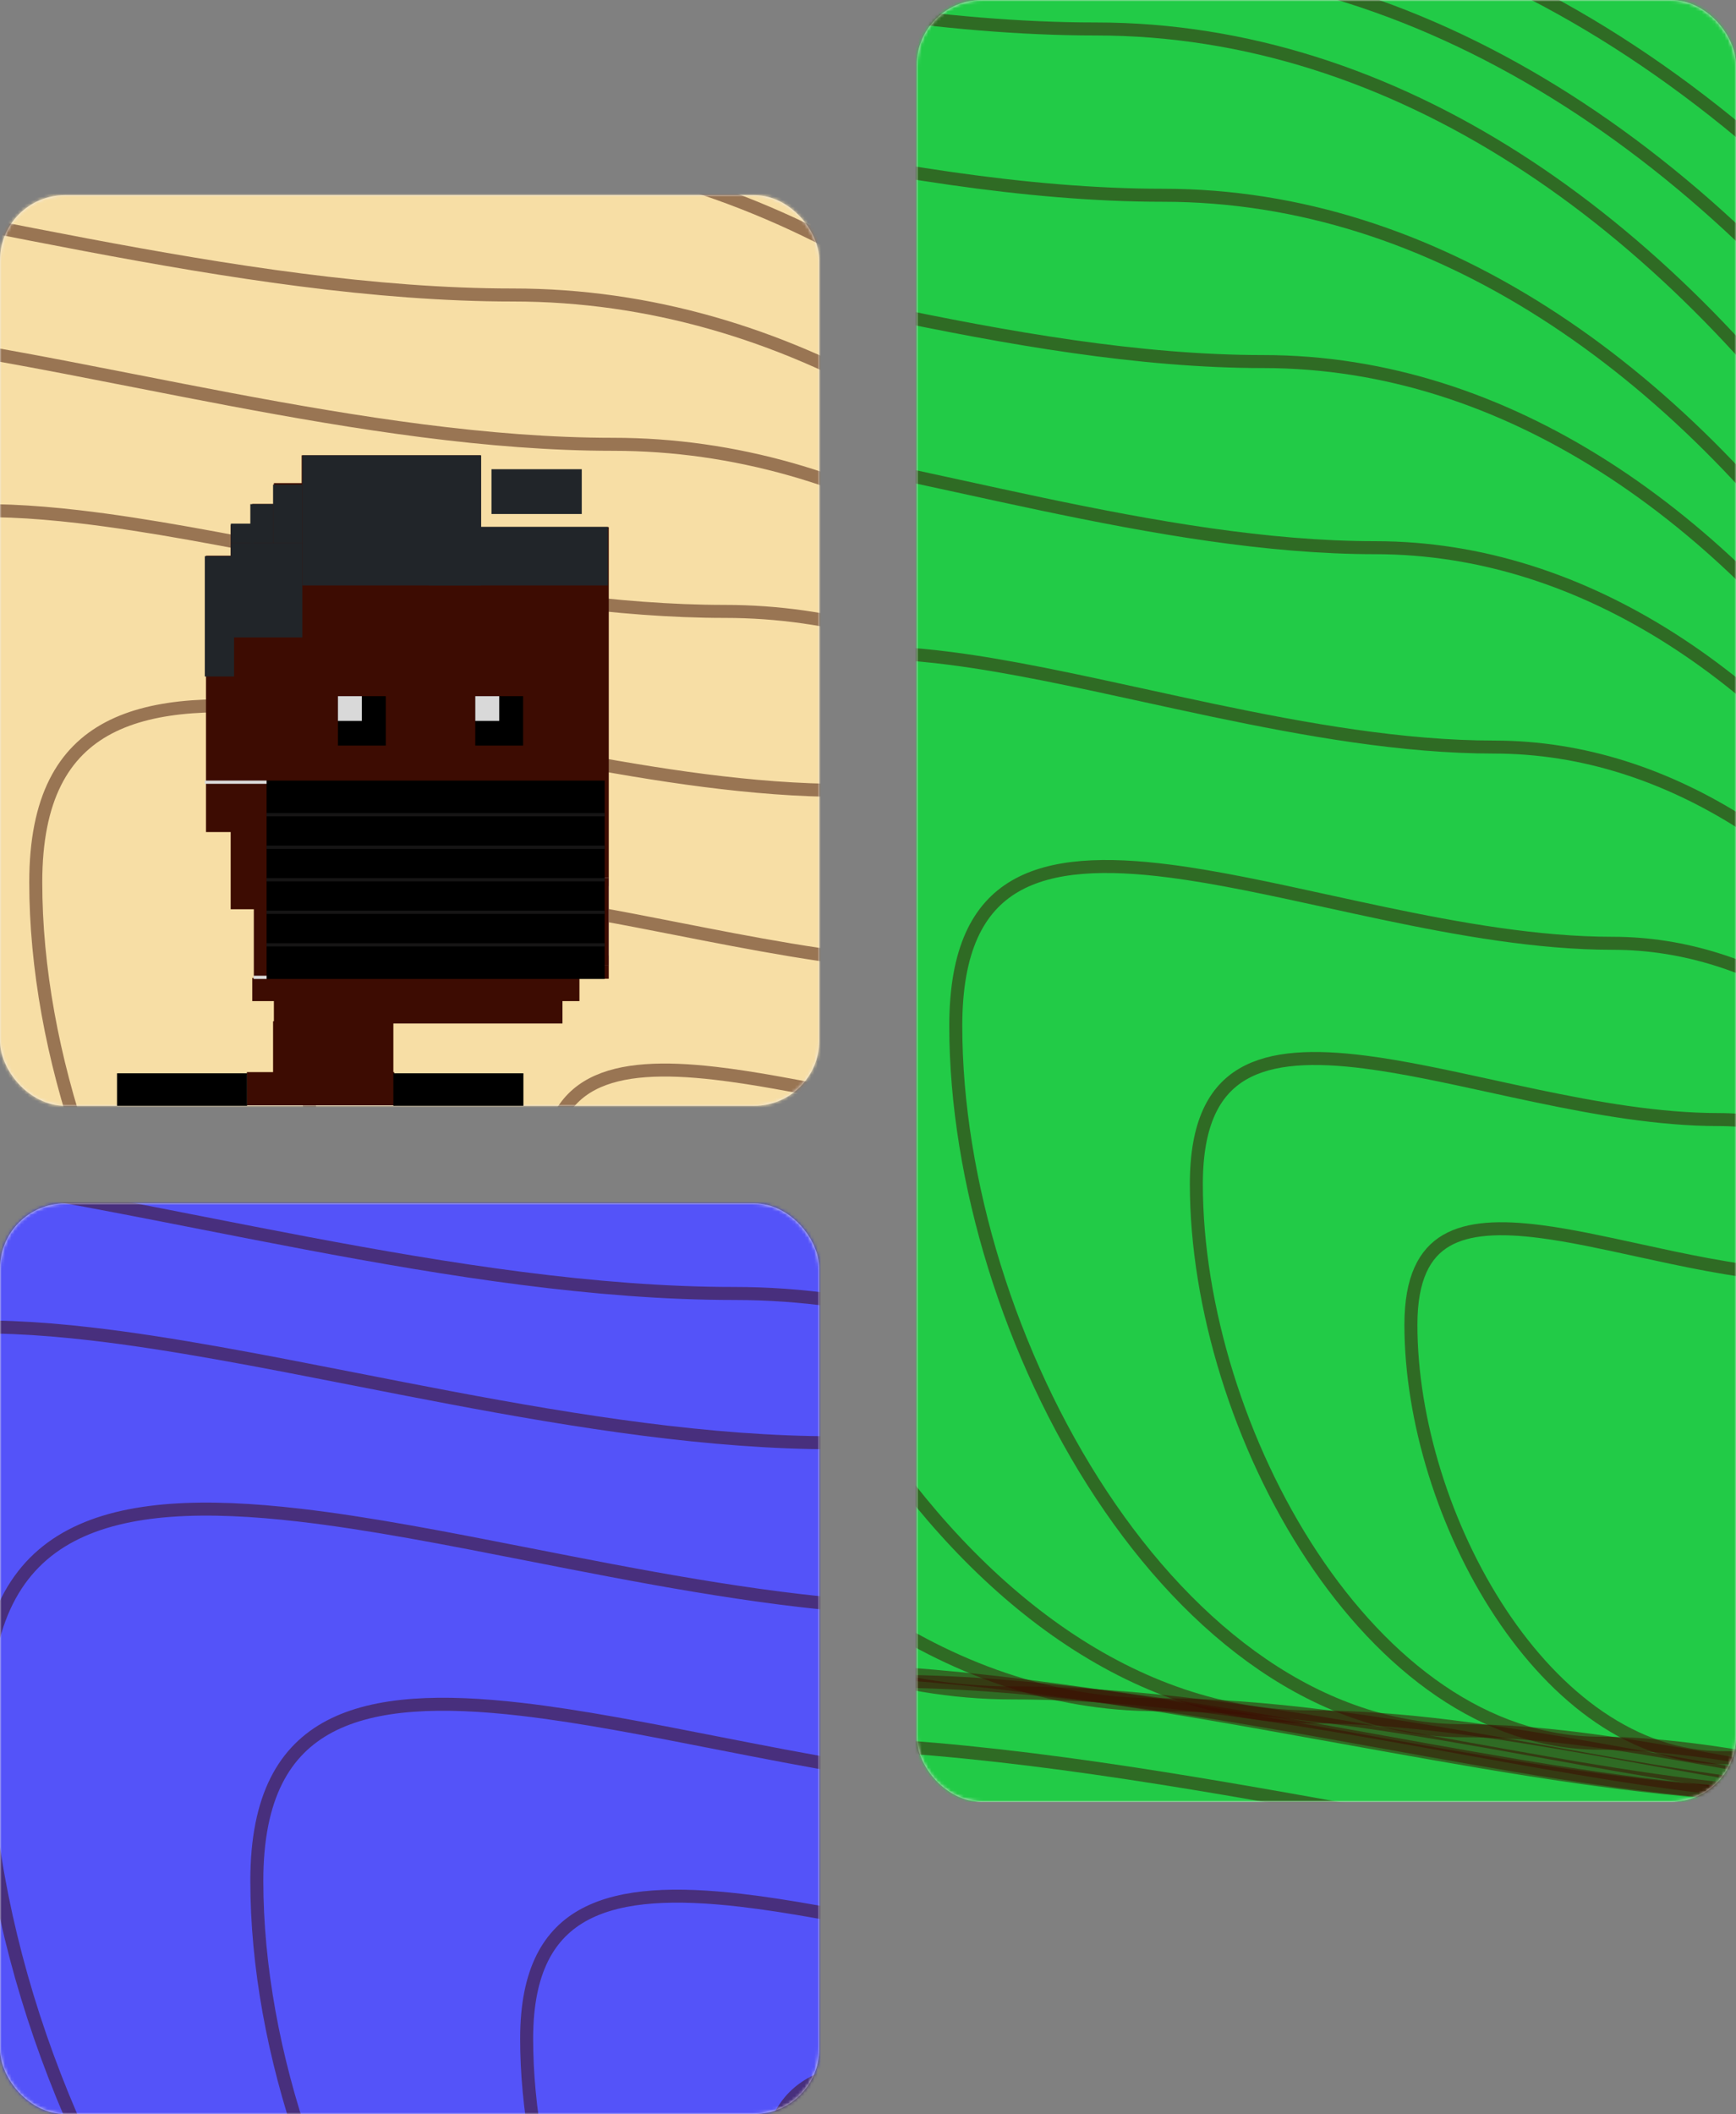 <svg width="534" height="650" viewBox="0 0 534 650" fill="none" xmlns="http://www.w3.org/2000/svg">
<rect x="0" y="0" width="534" height="650" fill="#808080" stroke="none"/>
<rect y="370" width="252" height="280" rx="20" fill="#F1EEEE"/>
<rect x="282" width="252" height="554" rx="20" fill="#F1EEEE"/>
<mask id="mask0_32_51" style="mask-type:alpha" maskUnits="userSpaceOnUse" x="282" y="0" width="252" height="554">
<rect x="282" width="252" height="554" rx="20" fill="#F1EEEE"/>
</mask>
<g mask="url(#mask0_32_51)">
<rect x="-35" y="-4" width="692" height="558" fill="#22CB47"/>
<mask id="mask1_32_51" style="mask-type:alpha" maskUnits="userSpaceOnUse" x="-35" y="-4" width="692" height="558">
<rect x="-35" y="-4" width="692" height="558" fill="#D9D9D9"/>
</mask>
<g mask="url(#mask1_32_51)">
<path d="M654.5 474.354C654.5 508.933 644.134 528.879 627.07 539.799C609.815 550.841 585.226 552.999 556.007 550.733C531.777 548.853 504.705 543.969 476.487 538.877C470.735 537.84 464.936 536.793 459.104 535.762C424.73 529.684 389.261 524.145 356 524.145C290.824 524.145 233.606 479.847 192.567 417.694C151.553 355.579 127 276.046 127 206.492C127 171.89 137.219 152.736 153.973 142.915C170.956 132.961 195.207 132.222 224.142 135.95C245.784 138.739 269.72 143.971 294.767 149.447C303.143 151.278 311.643 153.136 320.224 154.939C354.378 162.116 389.71 168.396 423 168.396C488.24 168.396 546.082 209.845 587.716 269.048C629.335 328.229 654.5 404.821 654.5 474.354Z" stroke="#3D0C02" stroke-opacity="0.5" stroke-width="4"/>
<path d="M655 463.014C655 502.805 643.062 525.84 623.329 538.461C603.406 551.204 575.054 553.676 541.452 551.071C513.581 548.91 482.441 543.294 450.001 537.444C443.391 536.252 436.727 535.05 430.026 533.866C390.51 526.882 349.759 520.522 311.552 520.522C236.483 520.522 170.628 469.529 123.423 398.075C76.245 326.659 48 235.218 48 155.238C48 115.424 59.768 93.29 79.155 81.931C98.771 70.439 126.739 69.605 160.01 73.89C184.903 77.095 212.437 83.112 241.235 89.404C250.862 91.508 260.629 93.642 270.487 95.712C309.746 103.958 350.338 111.168 388.574 111.168C463.707 111.168 530.28 158.877 578.173 226.945C626.049 294.991 655 383.055 655 463.014Z" stroke="#3D0C02" stroke-opacity="0.5" stroke-width="4"/>
<path d="M655 452.556C655 496.968 641.677 522.741 619.595 536.869C597.323 551.12 565.656 553.869 528.197 550.963C497.12 548.553 462.398 542.289 426.243 535.767C418.876 534.438 411.449 533.098 403.982 531.778C359.94 523.992 314.538 516.904 271.976 516.904C188.197 516.904 114.735 459.977 62.103 380.279C9.496 300.62 -22 198.625 -22 109.404C-22 64.969 -8.867 40.193 12.838 27.472C34.772 14.617 66.013 13.699 103.101 18.477C130.856 22.052 161.56 28.763 193.659 35.78C204.387 38.124 215.271 40.503 226.252 42.811C270.008 52.004 315.23 60.038 357.821 60.038C441.664 60.038 515.926 113.294 569.329 189.22C622.716 265.124 655 363.356 655 452.556Z" stroke="#3D0C02" stroke-opacity="0.5" stroke-width="4"/>
<path d="M665 442.098C665 491.13 650.292 519.641 625.861 535.277C601.239 551.035 566.259 554.061 524.941 550.856C490.658 548.196 452.356 541.284 412.484 534.089C404.36 532.623 396.172 531.146 387.939 529.69C339.37 521.101 289.316 513.285 242.399 513.285C149.91 513.285 68.843 450.426 10.782 362.484C-47.254 274.58 -82 162.031 -82 63.569C-82 14.513 -67.503 -12.903 -43.479 -26.987C-19.227 -41.205 15.287 -42.207 56.192 -36.936C86.81 -32.991 120.682 -25.585 156.084 -17.845C167.912 -15.259 179.912 -12.635 192.018 -10.091C240.27 0.05 290.122 8.908 337.069 8.908C429.622 8.908 511.572 67.711 570.485 151.495C629.383 235.257 665 343.656 665 442.098Z" stroke="#3D0C02" stroke-opacity="0.5" stroke-width="4"/>
<path d="M698 458.093C698 511.376 682.007 542.405 655.394 559.428C628.59 576.573 590.533 579.855 545.632 576.374C508.373 573.485 466.744 565.977 423.421 558.163C414.595 556.571 405.699 554.966 396.755 553.386C343.983 544.059 289.61 535.573 238.649 535.573C138.072 535.573 49.942 467.254 -13.16 371.728C-76.235 276.24 -114 153.981 -114 47.018C-114 -6.288 -98.237 -36.135 -72.06 -51.472C-45.654 -66.944 -8.102 -68.024 36.348 -62.3C69.624 -58.014 106.439 -49.969 144.907 -41.563C157.758 -38.755 170.793 -35.906 183.943 -33.144C236.37 -22.131 290.522 -12.515 341.513 -12.515C442.154 -12.515 531.243 51.392 595.274 142.405C659.289 233.396 698 351.15 698 458.093Z" stroke="#3D0C02" stroke-opacity="0.5" stroke-width="4"/>
<path d="M731 474.993C731 532.619 713.701 566.222 684.873 584.662C655.855 603.224 614.673 606.767 566.134 603.003C525.852 599.88 480.847 591.763 434.02 583.317C424.481 581.596 414.866 579.862 405.2 578.154C348.159 568.072 289.402 558.903 234.334 558.903C125.544 558.903 30.243 485.006 -37.977 381.73C-106.17 278.493 -147 146.314 -147 30.664C-147 -26.985 -129.95 -59.315 -101.588 -75.933C-72.996 -92.686 -32.358 -93.846 15.691 -87.657C51.666 -83.024 91.469 -74.326 133.05 -65.24C146.939 -62.204 161.027 -59.126 175.236 -56.141C231.902 -44.238 290.42 -33.847 345.517 -33.847C454.371 -33.847 550.709 35.275 619.935 133.674C689.146 232.052 731 359.364 731 474.993Z" stroke="#3D0C02" stroke-opacity="0.5" stroke-width="4"/>
<path d="M781 490.084C781 551.868 762.455 587.935 731.512 607.732C700.38 627.651 656.215 631.443 604.204 627.41C561.037 624.062 512.807 615.361 462.636 606.31C452.416 604.466 442.116 602.608 431.761 600.777C370.646 589.973 307.702 580.15 248.715 580.15C132.086 580.15 29.939 500.913 -43.166 390.217C-116.245 279.561 -160 137.882 -160 13.916C-160 -47.892 -141.723 -82.599 -111.273 -100.444C-80.595 -118.423 -37.011 -119.658 14.473 -113.026C53.024 -108.06 95.679 -98.737 140.232 -88.999C155.112 -85.746 170.204 -82.448 185.426 -79.25C246.138 -66.494 308.823 -55.361 367.84 -55.361C484.533 -55.361 587.79 18.754 661.976 124.225C736.146 229.674 781 366.137 781 490.084Z" stroke="#3D0C02" stroke-opacity="0.5" stroke-width="4"/>
<path d="M654 486.372C654 515.351 645.307 531.98 631.078 541.073C616.659 550.289 596.07 552.111 571.508 550.209C551.147 548.631 528.399 544.532 504.667 540.255C499.829 539.383 494.95 538.504 490.041 537.637C461.132 532.532 431.278 527.875 403.275 527.875C348.612 527.875 300.576 490.766 266.09 438.602C231.629 386.477 211 319.733 211 261.378C211 232.376 219.572 216.422 233.527 208.252C247.711 199.948 268.012 199.312 292.34 202.443C310.526 204.783 330.637 209.174 351.698 213.772C358.745 215.311 365.898 216.873 373.121 218.389C401.848 224.418 431.59 229.699 459.623 229.699C514.349 229.699 562.911 264.427 597.892 314.108C632.858 363.767 654 428.037 654 486.372Z" stroke="#3D0C02" stroke-opacity="0.5" stroke-width="4"/>
<path d="M654 498.713C654 522.24 646.948 535.638 635.506 542.953C623.872 550.389 607.213 551.884 587.225 550.335C570.666 549.052 552.164 545.718 532.839 542.235C528.897 541.524 524.922 540.808 520.922 540.101C497.38 535.943 473.041 532.144 450.201 532.144C405.867 532.144 366.849 502.037 338.799 459.601C310.774 417.204 294 362.914 294 315.463C294 291.913 300.954 279.076 312.16 272.514C323.595 265.818 340.016 265.282 359.818 267.83C374.609 269.734 390.963 273.305 408.109 277.049C413.85 278.303 419.68 279.576 425.571 280.813C448.966 285.724 473.218 290.032 496.087 290.032C540.485 290.032 579.931 318.214 608.378 358.623C636.81 399.01 654 451.282 654 498.713Z" stroke="#3D0C02" stroke-opacity="0.5" stroke-width="4"/>
<path d="M654 509.799C654 528.426 648.413 538.922 639.454 544.64C630.304 550.479 617.147 551.68 601.238 550.449C588.067 549.431 573.352 546.783 557.955 544.013C554.813 543.447 551.644 542.877 548.453 542.314C529.697 539.007 510.275 535.979 492.04 535.979C456.912 535.979 425.934 512.16 403.623 478.464C381.338 444.805 368 401.703 368 364.047C368 345.397 373.511 335.359 382.266 330.241C391.251 324.989 404.213 324.542 419.979 326.568C431.745 328.08 444.748 330.915 458.403 333.891C462.981 334.889 467.632 335.903 472.333 336.889C490.976 340.795 510.332 344.23 528.596 344.23C563.788 344.23 595.106 366.534 617.728 398.613C640.334 430.67 654 472.164 654 509.799Z" stroke="#3D0C02" stroke-opacity="0.5" stroke-width="4"/>
<path d="M655 520.534C655 534.912 650.699 542.889 643.921 547.219C636.952 551.671 626.873 552.617 614.547 551.662C604.353 550.873 592.963 548.821 581.018 546.67C578.579 546.23 576.116 545.787 573.636 545.349C559.084 542.78 543.98 540.422 529.789 540.422C502.75 540.422 478.835 522.063 461.565 495.95C444.319 469.876 434 436.483 434 407.329C434 392.928 438.245 385.321 444.847 381.457C451.679 377.459 461.601 377.09 473.823 378.662C482.93 379.833 492.991 382.029 503.58 384.34C507.135 385.116 510.75 385.904 514.408 386.672C528.875 389.707 543.932 392.384 558.152 392.384C585.255 392.384 609.434 409.582 626.939 434.432C644.429 459.261 655 491.4 655 520.534Z" stroke="#3D0C02" stroke-opacity="0.5" stroke-width="4"/>
</g>
</g>
<mask id="mask2_32_51" style="mask-type:alpha" maskUnits="userSpaceOnUse" x="0" y="370" width="252" height="280">
<rect y="370" width="252" height="280" rx="20" fill="#F1EEEE"/>
</mask>
<g mask="url(#mask2_32_51)">
<rect x="-167" y="340" width="692" height="501" fill="#0000FF" fill-opacity="0.65"/>
<mask id="mask3_32_51" style="mask-type:alpha" maskUnits="userSpaceOnUse" x="-167" y="340" width="692" height="501">
<rect x="-167" y="340" width="692" height="501" fill="#D9D9D9"/>
</mask>
<g mask="url(#mask3_32_51)">
<path d="M522.5 769.49C522.5 800.403 512.2 818.232 495.151 828.028C477.865 837.96 453.227 839.898 423.991 837.862C399.75 836.173 372.666 831.786 344.448 827.215C338.698 826.283 332.9 825.344 327.069 824.418C292.695 818.961 257.241 813.99 224 813.99C158.725 813.99 101.505 774.167 60.509 718.422C19.52 662.685 -5 591.344 -5 528.99C-5 498.059 5.15 480.94 21.893 472.129C38.915 463.17 63.221 462.511 92.168 465.86C113.818 468.365 137.766 473.065 162.816 477.982C171.19 479.625 179.688 481.293 188.264 482.911C222.417 489.355 257.732 494.99 291 494.99C356.335 494.99 414.184 532.253 455.778 585.356C497.372 638.461 522.5 707.16 522.5 769.49Z" stroke="#3D0C02" stroke-opacity="0.5" stroke-width="4"/>
<path d="M523 759.308C523 794.901 511.128 815.504 491.411 826.827C471.456 838.287 443.055 840.505 409.436 838.165C381.554 836.224 350.402 831.18 317.963 825.927C311.353 824.857 304.69 823.778 297.991 822.715C258.475 816.445 217.74 810.737 179.552 810.737C104.384 810.737 38.526 764.903 -8.634 700.807C-55.789 636.719 -84 554.687 -84 482.972C-84 447.361 -72.301 427.566 -52.925 417.374C-33.269 407.035 -5.246 406.291 28.036 410.139C52.937 413.018 80.484 418.422 109.284 424.073C118.909 425.961 128.674 427.877 138.527 429.735C177.786 437.138 218.36 443.608 256.574 443.608C331.802 443.608 398.382 486.491 446.234 547.554C494.087 608.618 523 687.617 523 759.308Z" stroke="#3D0C02" stroke-opacity="0.5" stroke-width="4"/>
<path d="M523 749.919C523 789.66 509.743 812.721 487.677 825.397C465.372 838.21 433.657 840.678 396.181 838.069C365.093 835.904 330.36 830.278 294.204 824.422C286.838 823.228 279.413 822.026 271.948 820.841C227.905 813.85 182.518 807.489 139.976 807.489C56.097 807.489 -17.366 756.327 -69.955 684.829C-122.538 613.34 -154 521.831 -154 441.82C-154 402.059 -140.936 379.894 -119.242 368.478C-97.268 356.915 -65.973 356.096 -28.873 360.387C-1.109 363.598 29.606 369.626 61.708 375.926C72.434 378.031 83.315 380.166 94.293 382.237C138.048 390.491 183.252 397.7 225.821 397.7C309.759 397.7 384.028 445.564 437.39 513.683C490.754 581.802 523 669.93 523 749.919Z" stroke="#3D0C02" stroke-opacity="0.5" stroke-width="4"/>
<path d="M533 740.529C533 784.419 518.358 809.938 493.942 823.968C469.289 838.134 434.26 840.851 392.925 837.972C358.631 835.584 320.316 829.376 280.444 822.915C272.322 821.599 264.135 820.273 255.904 818.966C207.335 811.255 157.297 804.24 110.399 804.24C17.811 804.24 -63.259 747.751 -121.276 668.852C-179.287 589.961 -214 488.976 -214 400.667C-214 356.758 -199.572 332.221 -175.559 319.582C-151.267 306.796 -116.699 305.9 -75.782 310.634C-45.156 314.177 -11.271 320.829 24.133 327.779C35.96 330.1 47.956 332.455 60.058 334.739C108.309 343.844 158.145 351.793 205.069 351.793C297.717 351.793 379.673 404.637 438.547 479.811C497.42 554.986 533 652.243 533 740.529Z" stroke="#3D0C02" stroke-opacity="0.5" stroke-width="4"/>
<path d="M566 754.89C566 802.597 550.073 830.377 523.475 845.652C496.64 861.064 458.534 864.01 413.616 860.883C376.346 858.289 334.705 851.546 291.383 844.53C282.557 843.101 273.663 841.66 264.721 840.241C211.948 831.867 157.591 824.251 106.649 824.251C5.972 824.251 -82.16 762.861 -145.217 677.152C-208.269 591.451 -246 481.748 -246 385.806C-246 338.081 -230.305 311.363 -204.14 297.598C-177.695 283.686 -140.087 282.72 -95.626 287.862C-62.341 291.71 -25.515 298.936 12.956 306.484C25.805 309.005 38.838 311.562 51.984 314.041C104.41 323.929 158.545 332.559 209.513 332.559C310.25 332.559 399.345 389.986 463.335 471.65C527.326 553.315 566 658.972 566 754.89Z" stroke="#3D0C02" stroke-opacity="0.5" stroke-width="4"/>
<path d="M599 770.064C599 821.67 581.767 851.761 552.954 868.308C523.904 884.993 482.674 888.173 434.118 884.793C393.825 881.988 348.807 874.697 301.979 867.114C292.442 865.569 282.829 864.013 273.165 862.479C216.124 853.427 157.382 845.198 102.334 845.198C-6.555 845.198 -101.859 778.799 -170.034 686.132C-238.204 593.474 -279 474.864 -279 371.123C-279 319.498 -262.019 290.551 -233.668 275.635C-205.036 260.573 -164.343 259.537 -116.283 265.094C-80.299 269.255 -40.485 277.067 1.099 285.226C14.986 287.95 29.071 290.714 43.277 293.393C99.942 304.08 158.443 313.406 213.517 313.406C322.467 313.406 418.811 375.515 487.997 463.811C557.183 552.108 599 666.346 599 770.064Z" stroke="#3D0C02" stroke-opacity="0.5" stroke-width="4"/>
<path d="M649 783.613C649 838.953 630.521 871.256 599.594 889.022C568.429 906.924 524.216 910.329 472.188 906.706C429.01 903.699 380.769 895.885 330.597 887.759C320.378 886.104 310.079 884.435 299.726 882.792C238.611 873.092 175.683 864.274 116.715 864.274C-0.013 864.274 -102.162 793.081 -175.223 693.752C-248.278 594.432 -292 467.294 -292 356.086C-292 300.727 -273.791 269.645 -243.353 253.629C-212.635 237.466 -168.997 236.361 -117.502 242.317C-78.941 246.777 -36.275 255.15 8.281 263.894C23.159 266.813 38.249 269.775 53.466 272.645C114.178 284.098 176.846 294.09 235.84 294.09C352.629 294.09 455.892 360.681 530.037 455.327C604.183 549.974 649 672.428 649 783.613Z" stroke="#3D0C02" stroke-opacity="0.5" stroke-width="4"/>
<path d="M522 780.281C522 806.165 513.373 821.016 499.16 829.172C484.709 837.465 464.071 839.101 439.492 837.391C419.121 835.974 396.36 832.291 372.627 828.452C367.79 827.669 362.913 826.88 358.007 826.102C329.097 821.518 299.258 817.339 271.275 817.339C216.513 817.339 168.474 783.97 134.032 737.195C99.595 690.427 79 630.569 79 578.269C79 552.366 87.503 538.121 101.447 530.791C115.671 523.315 136.026 522.748 160.366 525.56C178.561 527.662 198.683 531.607 219.747 535.736C226.792 537.117 233.943 538.519 241.162 539.88C269.887 545.293 299.613 550.03 327.623 550.03C382.445 550.03 431.013 581.259 465.954 625.813C500.896 670.369 522 728.005 522 780.281Z" stroke="#3D0C02" stroke-opacity="0.5" stroke-width="4"/>
<path d="M522 791.361C522 812.35 515.015 824.301 503.587 830.859C491.922 837.555 475.214 838.897 455.21 837.505C438.639 836.352 420.125 833.356 400.8 830.229C396.859 829.591 392.885 828.948 388.887 828.314C365.345 824.581 341.021 821.172 318.201 821.172C273.768 821.172 234.747 794.09 206.741 756.049C178.741 718.015 162 669.339 162 626.829C162 605.821 168.885 594.374 180.08 588.489C191.555 582.456 208.03 581.979 227.843 584.268C242.644 585.979 259.009 589.187 276.157 592.549C281.897 593.675 287.725 594.817 293.611 595.927C317.006 600.336 341.24 604.201 364.087 604.201C408.58 604.201 448.032 629.552 476.44 665.781C504.848 702.012 522 748.875 522 791.361Z" stroke="#3D0C02" stroke-opacity="0.5" stroke-width="4"/>
<path d="M522 801.314C522 817.905 516.48 827.25 507.536 832.374C498.354 837.635 485.148 838.713 469.222 837.607C456.041 836.692 441.313 834.313 425.917 831.825C422.776 831.318 419.607 830.806 416.418 830.301C397.662 827.332 378.255 824.616 360.04 824.616C324.812 824.616 293.832 803.179 271.565 772.984C249.304 742.797 236 704.165 236 670.451C236 653.842 241.442 644.908 250.186 640.319C259.211 635.583 272.227 635.186 288.005 637.006C299.779 638.364 312.795 640.912 326.452 643.585C331.028 644.481 335.676 645.391 340.374 646.275C359.015 649.782 378.355 652.862 396.596 652.862C431.884 652.862 463.208 672.935 485.789 701.686C508.372 730.438 522 767.624 522 801.314Z" stroke="#3D0C02" stroke-opacity="0.5" stroke-width="4"/>
</g>
</g>
<rect y="60" width="252" height="280" rx="20" fill="#F1EEEE"/>
<mask id="mask4_32_51" style="mask-type:alpha" maskUnits="userSpaceOnUse" x="0" y="60" width="252" height="280">
<rect y="60" width="252" height="280" rx="20" fill="#F1EEEE"/>
</mask>
<g mask="url(#mask4_32_51)">
<rect x="-235" y="33" width="692" height="501" fill="#F7DEA5"/>
<mask id="mask5_32_51" style="mask-type:alpha" maskUnits="userSpaceOnUse" x="-235" y="33" width="692" height="501">
<rect x="-235" y="33" width="692" height="501" fill="#D9D9D9"/>
</mask>
<g mask="url(#mask5_32_51)">
<path d="M454.5 462.49C454.5 493.403 444.2 511.232 427.151 521.028C409.865 530.96 385.227 532.898 355.991 530.862C331.75 529.173 304.666 524.786 276.448 520.215C270.698 519.283 264.9 518.344 259.069 517.418C224.695 511.961 189.241 506.99 156 506.99C90.725 506.99 33.505 467.167 -7.491 411.422C-48.48 355.685 -73 284.344 -73 221.99C-73 191.059 -62.849 173.94 -46.107 165.129C-29.085 156.17 -4.779 155.511 24.168 158.86C45.818 161.365 69.766 166.065 94.816 170.982C103.19 172.625 111.688 174.293 120.264 175.911C154.417 182.355 189.732 187.99 223 187.99C288.335 187.99 346.184 225.253 387.778 278.356C429.372 331.461 454.5 400.16 454.5 462.49Z" stroke="#3D0C02" stroke-opacity="0.5" stroke-width="4"/>
<path d="M455 452.308C455 487.901 443.128 508.504 423.411 519.827C403.456 531.287 375.055 533.505 341.436 531.165C313.554 529.224 282.402 524.18 249.963 518.927C243.353 517.857 236.69 516.778 229.991 515.715C190.475 509.445 149.74 503.737 111.552 503.737C36.384 503.737 -29.474 457.903 -76.634 393.807C-123.789 329.719 -152 247.687 -152 175.972C-152 140.361 -140.301 120.566 -120.925 110.374C-101.269 100.035 -73.246 99.291 -39.964 103.139C-15.063 106.018 12.484 111.422 41.284 117.073C50.909 118.961 60.674 120.877 70.527 122.735C109.786 130.138 150.36 136.608 188.574 136.608C263.802 136.608 330.382 179.491 378.234 240.554C426.087 301.618 455 380.617 455 452.308Z" stroke="#3D0C02" stroke-opacity="0.5" stroke-width="4"/>
<path d="M455 442.919C455 482.66 441.743 505.721 419.677 518.397C397.372 531.21 365.657 533.678 328.181 531.069C297.093 528.904 262.36 523.278 226.204 517.422C218.838 516.228 211.413 515.026 203.948 513.841C159.905 506.85 114.518 500.489 71.976 500.489C-11.902 500.489 -85.366 449.327 -137.955 377.829C-190.538 306.34 -222 214.831 -222 134.82C-222 95.059 -208.936 72.894 -187.242 61.478C-165.268 49.915 -133.973 49.096 -96.873 53.386C-69.109 56.598 -38.394 62.626 -6.292 68.926C4.434 71.031 15.315 73.166 26.293 75.237C70.048 83.491 115.252 90.701 157.821 90.701C241.759 90.701 316.028 138.564 369.39 206.683C422.754 274.802 455 362.93 455 442.919Z" stroke="#3D0C02" stroke-opacity="0.5" stroke-width="4"/>
<path d="M465 433.529C465 477.419 450.358 502.938 425.942 516.968C401.289 531.134 366.26 533.851 324.925 530.972C290.631 528.584 252.316 522.376 212.444 515.915C204.322 514.599 196.135 513.273 187.904 511.966C139.335 504.255 89.297 497.24 42.399 497.24C-50.189 497.24 -131.259 440.751 -189.276 361.852C-247.287 282.961 -282 181.976 -282 93.667C-282 49.758 -267.572 25.221 -243.559 12.582C-219.267 -0.204 -184.699 -1.1 -143.782 3.634C-113.156 7.177 -79.272 13.829 -43.867 20.779C-32.04 23.101 -20.044 25.456 -7.942 27.739C40.309 36.844 90.144 44.793 137.069 44.793C229.717 44.793 311.673 97.638 370.547 172.811C429.42 247.986 465 345.243 465 433.529Z" stroke="#3D0C02" stroke-opacity="0.5" stroke-width="4"/>
<path d="M498 447.89C498 495.597 482.073 523.377 455.475 538.652C428.64 554.064 390.534 557.01 345.616 553.883C308.346 551.289 266.705 544.546 223.383 537.53C214.557 536.101 205.663 534.66 196.721 533.241C143.948 524.867 89.591 517.251 38.649 517.251C-62.028 517.251 -150.16 455.861 -213.217 370.152C-276.269 284.451 -314 174.748 -314 78.806C-314 31.081 -298.305 4.363 -272.14 -9.402C-245.695 -23.314 -208.087 -24.28 -163.626 -19.139C-130.341 -15.29 -93.515 -8.064 -55.044 -0.516C-42.195 2.005 -29.162 4.562 -16.016 7.041C36.41 16.929 90.545 25.559 141.513 25.559C242.25 25.559 331.345 82.986 395.335 164.65C459.326 246.315 498 351.972 498 447.89Z" stroke="#3D0C02" stroke-opacity="0.5" stroke-width="4"/>
<path d="M531 463.064C531 514.67 513.767 544.761 484.954 561.308C455.904 577.993 414.674 581.173 366.118 577.793C325.825 574.988 280.807 567.697 233.979 560.114C224.442 558.569 214.829 557.013 205.165 555.479C148.124 546.427 89.382 538.198 34.334 538.198C-74.555 538.198 -169.859 471.799 -238.034 379.132C-306.204 286.474 -347 167.864 -347 64.123C-347 12.498 -330.019 -16.449 -301.668 -31.365C-273.036 -46.427 -232.343 -47.463 -184.283 -41.906C-148.299 -37.745 -108.485 -29.933 -66.901 -21.774C-53.014 -19.049 -38.929 -16.286 -24.723 -13.607C31.942 -2.92 90.443 6.406 145.517 6.406C254.467 6.406 350.811 68.515 419.997 156.811C489.183 245.108 531 359.346 531 463.064Z" stroke="#3D0C02" stroke-opacity="0.5" stroke-width="4"/>
<path d="M581 476.613C581 531.953 562.521 564.256 531.594 582.022C500.429 599.924 456.216 603.329 404.188 599.706C361.01 596.699 312.769 588.885 262.597 580.759C252.378 579.104 242.079 577.435 231.726 575.792C170.611 566.092 107.683 557.274 48.715 557.274C-68.013 557.274 -170.162 486.081 -243.223 386.752C-316.278 287.432 -360 160.294 -360 49.086C-360 -6.273 -341.791 -37.355 -311.353 -53.371C-280.635 -69.534 -236.997 -70.639 -185.502 -64.683C-146.941 -60.223 -104.275 -51.85 -59.719 -43.106C-44.841 -40.187 -29.751 -37.225 -14.534 -34.355C46.178 -22.902 108.846 -12.91 167.84 -12.91C284.629 -12.91 387.892 53.681 462.037 148.327C536.183 242.974 581 365.428 581 476.613Z" stroke="#3D0C02" stroke-opacity="0.5" stroke-width="4"/>
<path d="M454 473.281C454 499.165 445.373 514.016 431.16 522.172C416.709 530.465 396.071 532.101 371.492 530.391C351.121 528.974 328.36 525.291 304.627 521.452C299.79 520.669 294.913 519.88 290.007 519.102C261.097 514.518 231.258 510.339 203.275 510.339C148.513 510.339 100.474 476.97 66.032 430.195C31.595 383.427 11 323.569 11 271.269C11 245.366 19.503 231.121 33.447 223.791C47.671 216.315 68.026 215.748 92.366 218.56C110.561 220.662 130.683 224.607 151.747 228.736C158.792 230.117 165.943 231.519 173.162 232.88C201.887 238.293 231.613 243.03 259.623 243.03C314.445 243.03 363.013 274.259 397.954 318.813C432.896 363.369 454 421.005 454 473.281Z" stroke="#3D0C02" stroke-opacity="0.5" stroke-width="4"/>
<path d="M454 484.361C454 505.35 447.015 517.301 435.587 523.859C423.922 530.555 407.214 531.897 387.21 530.505C370.639 529.352 352.125 526.356 332.8 523.229C328.859 522.591 324.885 521.948 320.887 521.314C297.345 517.581 273.021 514.172 250.201 514.172C205.768 514.172 166.747 487.09 138.741 449.049C110.741 411.015 94 362.339 94 319.829C94 298.821 100.885 287.374 112.08 281.489C123.555 275.456 140.03 274.979 159.843 277.268C174.644 278.979 191.009 282.187 208.157 285.549C213.897 286.675 219.725 287.817 225.611 288.927C249.006 293.336 273.24 297.201 296.087 297.201C340.58 297.201 380.032 322.552 408.44 358.781C436.848 395.012 454 441.875 454 484.361Z" stroke="#3D0C02" stroke-opacity="0.5" stroke-width="4"/>
<path d="M454 494.314C454 510.905 448.48 520.25 439.536 525.374C430.354 530.635 417.148 531.713 401.222 530.607C388.041 529.692 373.313 527.313 357.917 524.825C354.776 524.318 351.607 523.806 348.418 523.301C329.662 520.332 310.255 517.616 292.04 517.616C256.812 517.616 225.832 496.179 203.565 465.984C181.304 435.797 168 397.165 168 363.451C168 346.842 173.442 337.908 182.186 333.319C191.211 328.583 204.227 328.186 220.005 330.006C231.779 331.364 244.795 333.912 258.452 336.585C263.028 337.481 267.676 338.391 272.374 339.275C291.015 342.782 310.355 345.862 328.596 345.862C363.884 345.862 395.208 365.935 417.789 394.686C440.372 423.438 454 460.624 454 494.314Z" stroke="#3D0C02" stroke-opacity="0.5" stroke-width="4"/>
</g>
</g>
<path fill-rule="evenodd" clip-rule="evenodd" d="M147.859 140H92.793V148.545H84.249V154.953H77.603V161.362H70.957V170.856H63.362V255.828H70.957V279.563H78.078V300.687H77.603V307.808H84.249V314.691H173.018V307.808H178.24V300.925H187.259V293.804H157.353V286.684H127.921V279.563H157.353V272.442H187.259V162.074H147.859V140ZM173.018 206.221H92.793V235.89H173.018V206.221ZM147.859 199.338V184.147H113.68V199.338H147.859Z" fill="#3D0C02"/>
<path d="M75.941 329.644V339.85H121.276V329.644H75.941Z" fill="#3D0C02"/>
<rect x="90" y="205" width="84" height="32" fill="#3D0C02"/>
<rect x="146.198" y="214.054" width="14.716" height="15.191" fill="black"/>
<rect x="146.198" y="214.054" width="7.358" height="7.595" fill="#D9D9D9"/>
<rect x="103.949" y="214.054" width="14.716" height="15.191" fill="black"/>
<rect x="103.949" y="214.054" width="7.358" height="7.595" fill="#D9D9D9"/>
<rect x="151.182" y="144.272" width="27.77" height="13.766" fill="#212529"/>
<rect x="93" y="140" width="55" height="40" fill="#212529"/>
<rect x="132" y="162" width="55" height="18" fill="#212529"/>
<rect x="84" y="149" width="9" height="18" fill="#212529"/>
<rect x="77" y="155" width="7" height="12" fill="#212529"/>
<rect x="71" y="161" width="7" height="6" fill="#212529"/>
<rect x="63" y="171" width="9" height="37" fill="#212529"/>
<rect x="71" y="167" width="22" height="29" fill="#212529"/>
<rect x="173.73" y="269.832" width="13.529" height="27.058" fill="white"/>
<rect x="163.761" y="269.832" width="23.498" height="27.058" fill="#3D0C02"/>
<rect x="109" y="182" width="46" height="18" fill="#3D0C02"/>
<rect x="111.307" y="269.832" width="52.455" height="27.058" fill="#F7DEA5"/>
<rect x="120.801" y="280.987" width="33.467" height="4.747" fill="black"/>
<rect x="82" y="240" width="104" height="61" fill="black"/>
<rect x="63" y="240" width="19" height="1" fill="#D9D9D9"/>
<rect x="82" y="250" width="104" height="1" fill="#161515"/>
<rect x="82" y="260" width="104" height="1" fill="#161515"/>
<rect x="82" y="270" width="104" height="1" fill="#161515"/>
<rect x="82" y="280" width="104" height="1" fill="#161515"/>
<rect x="82" y="290" width="104" height="1" fill="#161515"/>
<rect width="4" height="1" transform="matrix(1 0 0 -1 78 301)" fill="#D9D9D9"/>
<rect x="84" y="314" width="37" height="16" fill="#3D0C02"/>
<rect x="36" y="330" width="40" height="10" fill="black"/>
<rect x="121" y="330" width="40" height="10" fill="black"/>
</svg>
